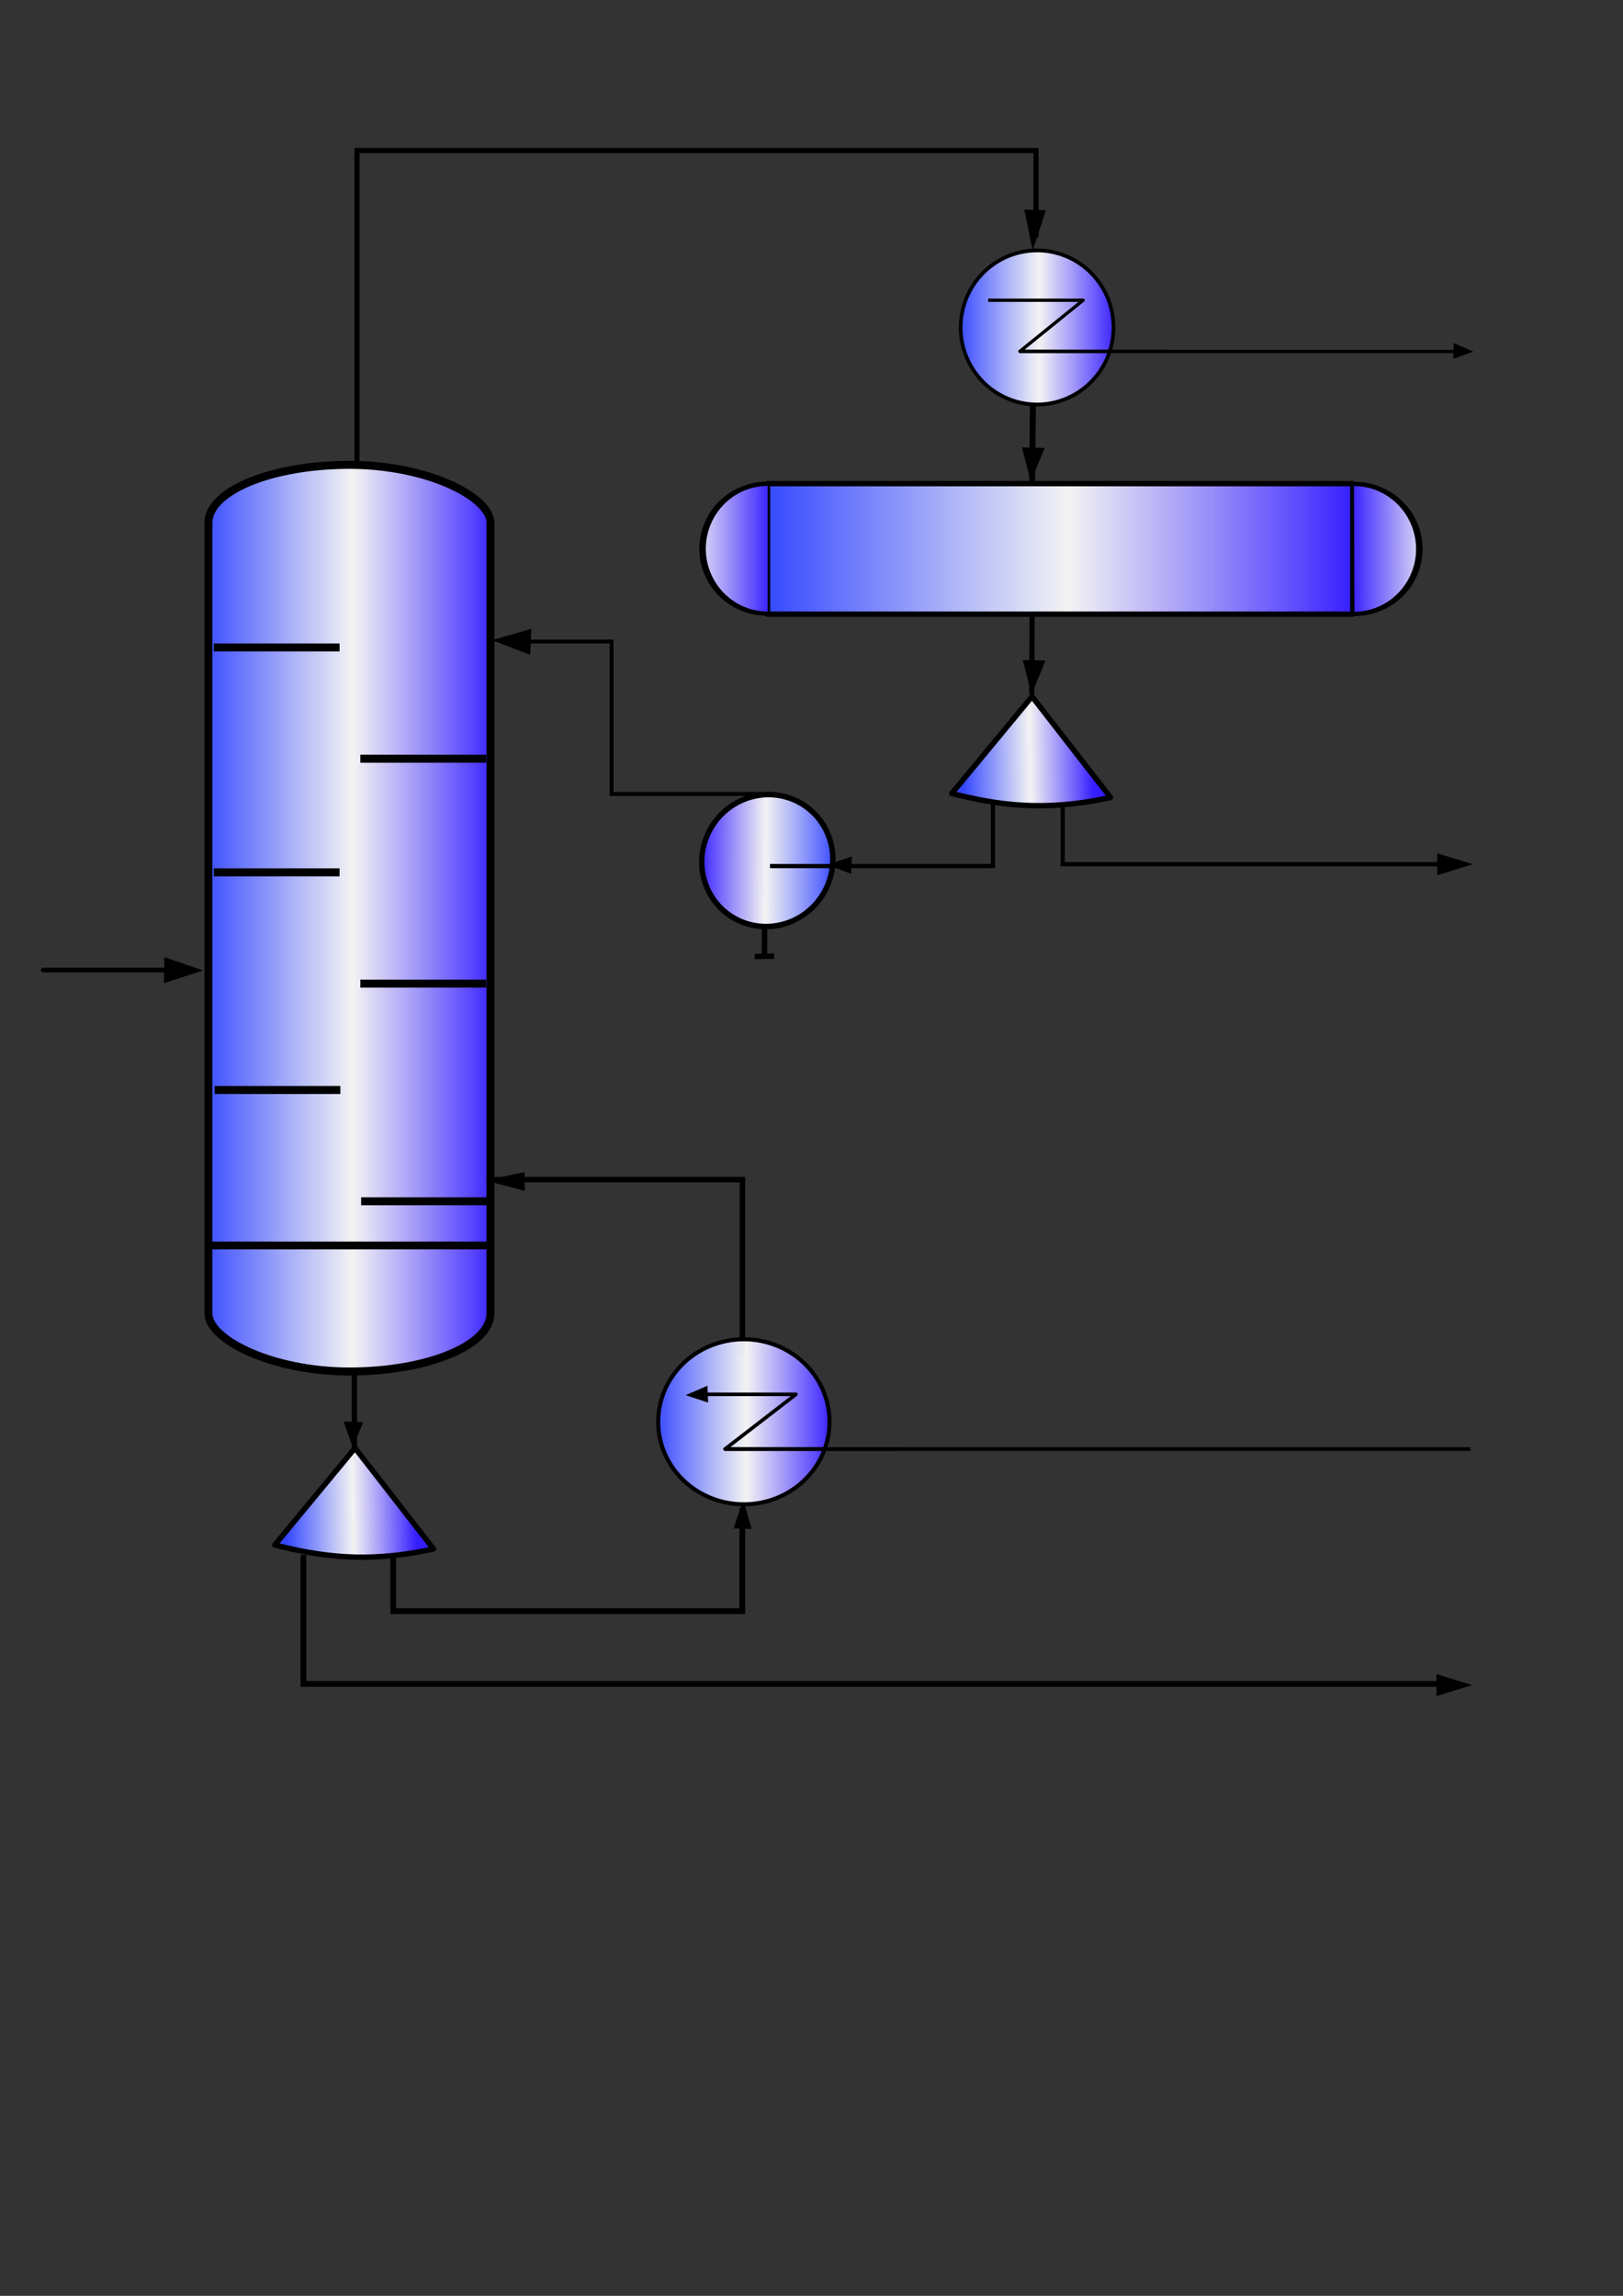 <?xml version="1.0" encoding="UTF-8" standalone="no"?>
<!-- Created with Inkscape (http://www.inkscape.org/) -->
<svg
   xmlns:dc="http://purl.org/dc/elements/1.1/"
   xmlns:cc="http://creativecommons.org/ns#"
   xmlns:rdf="http://www.w3.org/1999/02/22-rdf-syntax-ns#"
   xmlns:svg="http://www.w3.org/2000/svg"
   xmlns="http://www.w3.org/2000/svg"
   xmlns:xlink="http://www.w3.org/1999/xlink"
   xmlns:sodipodi="http://sodipodi.sourceforge.net/DTD/sodipodi-0.dtd"
   xmlns:inkscape="http://www.inkscape.org/namespaces/inkscape"
   id="svg2064"
   sodipodi:version="0.32"
   inkscape:version="0.46"
   width="210mm"
   height="297mm"
   sodipodi:docbase="D:\User\Arge\PROJETOS\Alsoc\EMSO\mso\eml\stage_separators\icon"
   sodipodi:docname="DistillationThermosyphonSubcooling.svg"
   inkscape:export-filename="D:\User\Arge\PROJETOS\Alsoc\EMSO\mso\eml\stage_separators\icon\DistillationThermosyphonSubcooling.png"
   inkscape:export-xdpi="90"
   inkscape:export-ydpi="90"
   inkscape:output_extension="org.inkscape.output.svg.inkscape">
  <rect width="100%" height="100%" fill="#333333" stroke="none"/>
  <defs
     id="defs2067">
    <linearGradient
       id="linearGradient6760">
      <stop
         id="stop12971"
         offset="0"
         style="stop-color:#3447ff;stop-opacity:1;" />
      <stop
         style="stop-color:white;stop-opacity:0.941;"
         offset="0.513"
         id="stop22168" />
      <stop
         id="stop6764"
         offset="1"
         style="stop-color:#341dff;stop-opacity:1;" />
    </linearGradient>
    <linearGradient
       inkscape:collect="always"
       xlink:href="#linearGradient6760"
       id="linearGradient5143"
       gradientUnits="userSpaceOnUse"
       x1="228.691"
       y1="870.787"
       x2="707.324"
       y2="870.787" />
    <linearGradient
       inkscape:collect="always"
       xlink:href="#linearGradient6760"
       id="linearGradient7373"
       gradientUnits="userSpaceOnUse"
       gradientTransform="matrix(1.542,0,0,0.836,1498.363,880.651)"
       x1="-913.332"
       y1="-468.008"
       x2="-828.242"
       y2="-468.008" />
    <linearGradient
       inkscape:collect="always"
       xlink:href="#linearGradient6760"
       id="linearGradient7375"
       gradientUnits="userSpaceOnUse"
       gradientTransform="matrix(0,-0.836,-1.542,0,1498.362,880.651)"
       x1="228.691"
       y1="870.787"
       x2="707.324"
       y2="870.787" />
    <linearGradient
       inkscape:collect="always"
       xlink:href="#linearGradient6760"
       id="linearGradient7377"
       gradientUnits="userSpaceOnUse"
       gradientTransform="matrix(0,-0.836,-1.542,0,1498.362,880.651)"
       x1="228.691"
       y1="870.787"
       x2="707.324"
       y2="870.787" />
    <linearGradient
       inkscape:collect="always"
       xlink:href="#linearGradient6760"
       id="linearGradient7379"
       gradientUnits="userSpaceOnUse"
       gradientTransform="matrix(0,-0.836,-1.542,0,1498.362,880.651)"
       x1="228.691"
       y1="870.787"
       x2="707.324"
       y2="870.787" />
    <linearGradient
       inkscape:collect="always"
       xlink:href="#linearGradient6760"
       id="linearGradient7381"
       gradientUnits="userSpaceOnUse"
       gradientTransform="matrix(0,-0.836,-1.542,0,1498.362,880.651)"
       x1="228.691"
       y1="870.787"
       x2="707.324"
       y2="870.787" />
    <linearGradient
       inkscape:collect="always"
       xlink:href="#linearGradient6760"
       id="linearGradient7383"
       gradientUnits="userSpaceOnUse"
       gradientTransform="matrix(0,-0.836,-1.542,0,1498.362,880.651)"
       x1="228.691"
       y1="870.787"
       x2="707.324"
       y2="870.787" />
    <linearGradient
       inkscape:collect="always"
       xlink:href="#linearGradient6760"
       id="linearGradient7385"
       gradientUnits="userSpaceOnUse"
       gradientTransform="matrix(0,-0.836,-1.542,0,1498.362,880.651)"
       x1="228.691"
       y1="870.787"
       x2="707.324"
       y2="870.787" />
    <linearGradient
       inkscape:collect="always"
       xlink:href="#linearGradient6760"
       id="linearGradient7387"
       gradientUnits="userSpaceOnUse"
       gradientTransform="matrix(-5.065757e-3,0.577,0.699,1.716815e-2,71.822,209.721)"
       x1="372.577"
       y1="509.539"
       x2="370.842"
       y2="591.714" />
    <linearGradient
       inkscape:collect="always"
       xlink:href="#linearGradient6760"
       id="linearGradient7389"
       gradientUnits="userSpaceOnUse"
       x1="422.419"
       y1="602.447"
       x2="527.938"
       y2="602.447" />
    <linearGradient
       inkscape:collect="always"
       xlink:href="#linearGradient6760"
       id="linearGradient7391"
       gradientUnits="userSpaceOnUse"
       gradientTransform="matrix(-5.065757e-3,0.577,0.699,1.716815e-2,-226.179,538.373)"
       x1="372.577"
       y1="509.539"
       x2="370.842"
       y2="591.714" />
    <linearGradient
       inkscape:collect="always"
       xlink:href="#linearGradient6760"
       id="linearGradient7393"
       gradientUnits="userSpaceOnUse"
       x1="336.906"
       y1="455"
       x2="454.459"
       y2="455" />
    <linearGradient
       inkscape:collect="always"
       xlink:href="#linearGradient6760"
       id="linearGradient7395"
       gradientUnits="userSpaceOnUse"
       x1="336.906"
       y1="455"
       x2="454.459"
       y2="455" />
    <linearGradient
       inkscape:collect="always"
       xlink:href="#linearGradient6760"
       id="linearGradient7397"
       gradientUnits="userSpaceOnUse"
       gradientTransform="matrix(0.71,0,0,0.478,212.073,102.065)"
       x1="178"
       y1="472.063"
       x2="544.93"
       y2="472.063" />
    <linearGradient
       inkscape:collect="always"
       xlink:href="#linearGradient6760"
       id="linearGradient7399"
       gradientUnits="userSpaceOnUse"
       x1="37.283"
       y1="472.446"
       x2="140.181"
       y2="472.446" />
    <linearGradient
       inkscape:collect="always"
       xlink:href="#linearGradient6760"
       id="linearGradient7401"
       gradientUnits="userSpaceOnUse"
       x1="37.283"
       y1="472.446"
       x2="140.181"
       y2="472.446" />
  </defs>
  <sodipodi:namedview
     inkscape:window-height="753"
     inkscape:window-width="1024"
     inkscape:pageshadow="2"
     inkscape:pageopacity="0.0"
     guidetolerance="10.0"
     gridtolerance="10.0"
     objecttolerance="10.0"
     borderopacity="1.0"
     bordercolor="#666666"
     pagecolor="#ffffff"
     id="base"
     showgrid="true"
     showguides="true"
     inkscape:zoom="0.3552643"
     inkscape:cx="709.47836"
     inkscape:cy="365.70295"
     inkscape:window-x="0"
     inkscape:window-y="0"
     inkscape:current-layer="svg2064"
     inkscape:guide-bbox="true" />
  <g
     id="g5069"
     style="fill:url(#linearGradient5143);fill-opacity:1;fill-rule:nonzero"
     transform="matrix(0,-0.836,-1.542,0,1677.846,672.611)" />
  <g
     id="g7325"
     transform="matrix(1.111,0,0,1.118,-2.221,-98.008)">
    <rect
       rx="62.074"
       style="fill:url(#linearGradient7373);fill-opacity:1;fill-rule:nonzero;stroke:black;stroke-width:3.5;stroke-linecap:round;stroke-linejoin:round;stroke-miterlimit:4;stroke-dasharray:none;stroke-opacity:1"
       id="rect11493"
       width="124.149"
       height="396.505"
       x="93.74"
       y="290.96"
       ry="25.401" />
    <path
       style="fill:url(#linearGradient7375);fill-opacity:1;fill-rule:nonzero;stroke:black;stroke-width:3.5;stroke-linecap:butt;stroke-linejoin:miter;stroke-miterlimit:4;stroke-dasharray:none;stroke-opacity:1"
       d="M 215.972,517.843 L 160.623,517.843"
       id="path8726" />
    <path
       style="fill:url(#linearGradient7377);fill-opacity:1;fill-rule:nonzero;stroke:black;stroke-width:3.5;stroke-linecap:butt;stroke-linejoin:miter;stroke-miterlimit:4;stroke-dasharray:none;stroke-opacity:1"
       d="M 215.972,419.485 L 160.623,419.485"
       id="path8728" />
    <path
       style="fill:url(#linearGradient7379);fill-opacity:1;fill-rule:nonzero;stroke:black;stroke-width:3.5;stroke-linecap:butt;stroke-linejoin:miter;stroke-miterlimit:4;stroke-dasharray:none;stroke-opacity:1"
       d="M 151.468,469.172 L 96.118,469.172"
       id="path8732" />
    <path
       id="path7820"
       d="M 216.315,613.023 L 160.966,613.023"
       style="fill:url(#linearGradient7381);fill-opacity:1;fill-rule:nonzero;stroke:black;stroke-width:3.5;stroke-linecap:butt;stroke-linejoin:miter;stroke-miterlimit:4;stroke-dasharray:none;stroke-opacity:1" />
    <path
       id="path8730"
       d="M 151.81,564.352 L 96.461,564.352"
       style="fill:url(#linearGradient7383);fill-opacity:1;fill-rule:nonzero;stroke:black;stroke-width:3.5;stroke-linecap:butt;stroke-linejoin:miter;stroke-miterlimit:4;stroke-dasharray:none;stroke-opacity:1" />
    <path
       id="path8734"
       d="M 151.468,370.814 L 96.119,370.815"
       style="fill:url(#linearGradient7385);fill-opacity:1;fill-rule:nonzero;stroke:black;stroke-width:3.5;stroke-linecap:butt;stroke-linejoin:miter;stroke-miterlimit:4;stroke-dasharray:none;stroke-opacity:1" />
    <path
       id="path20553"
       d="M 74.817,506.93 L 74.694,516.939 L 89.801,512.067 L 74.817,506.93 z "
       style="fill:black;fill-opacity:1;fill-rule:evenodd;stroke:black;stroke-width:1.002px;stroke-linecap:butt;stroke-linejoin:miter;stroke-opacity:1" />
    <path
       id="path5033"
       d="M 234.888,373.342 L 235.361,363.343 L 220.093,367.684 L 234.888,373.342 z "
       style="fill:black;fill-opacity:1;fill-rule:evenodd;stroke:black;stroke-width:1.002px;stroke-linecap:butt;stroke-linejoin:miter;stroke-opacity:1" />
    <path
       style="fill:none;fill-opacity:1;fill-rule:evenodd;stroke:black;stroke-width:2.031;stroke-linecap:butt;stroke-linejoin:miter;stroke-miterlimit:4;stroke-dasharray:none;stroke-opacity:1"
       d="M 77.121,511.904 C 17.121,511.904 21.069,511.904 21.069,511.904"
       id="path4989"
       sodipodi:nodetypes="cc" />
    <path
       id="path4730"
       d="M 232.576,607.963 L 232.475,600.786 L 217.467,603.95 L 232.576,607.963 z "
       style="fill:black;fill-opacity:1;fill-rule:evenodd;stroke:black;stroke-width:0.849px;stroke-linecap:butt;stroke-linejoin:miter;stroke-opacity:1" />
    <path
       style="fill:url(#linearGradient7387);fill-opacity:1;fill-rule:evenodd;stroke:black;stroke-width:2.367;stroke-linecap:round;stroke-linejoin:round;stroke-miterlimit:4;stroke-dasharray:none;stroke-opacity:1"
       d="M 420.942,434.694 L 456.259,392.284 L 472.606,413.157 L 490.816,436.411 C 461.108,442.968 440.401,439.525 420.942,434.694 z "
       id="path22345"
       sodipodi:nodetypes="ccccc"
       inkscape:export-xdpi="90"
       inkscape:export-ydpi="90" />
    <path
       style="fill:none;fill-opacity:1;fill-rule:evenodd;stroke:black;stroke-width:2.291;stroke-linecap:butt;stroke-linejoin:round;stroke-miterlimit:4;stroke-dasharray:none;stroke-opacity:1"
       d="M 456.304,357.127 C 456.146,391.216 456.146,391.216 456.146,391.216"
       id="path1874" />
    <path
       id="path15596"
       d="M 469.776,440.37 C 469.776,465.626 469.776,465.626 469.776,465.626 L 638.264,465.626"
       style="fill:none;fill-opacity:1;fill-rule:evenodd;stroke:black;stroke-width:1.85;stroke-linecap:butt;stroke-linejoin:miter;stroke-miterlimit:4;stroke-dasharray:none;stroke-opacity:1" />
    <path
       id="path4728"
       d="M 376.677,462.685 L 376.345,469.381 L 367.194,465.846 L 376.677,462.685 z "
       style="fill:black;fill-opacity:1;fill-rule:evenodd;stroke:black;stroke-width:0.645px;stroke-linecap:butt;stroke-linejoin:miter;stroke-opacity:1" />
    <path
       sodipodi:type="arc"
       style="fill:url(#linearGradient7389);fill-opacity:1;fill-rule:evenodd;stroke:black;stroke-width:4.137;stroke-linecap:butt;stroke-linejoin:miter;stroke-miterlimit:4;stroke-dasharray:none;stroke-opacity:1"
       id="path6504"
       sodipodi:cx="475.17874"
       sodipodi:cy="602.44745"
       sodipodi:rx="50.259289"
       sodipodi:ry="49.990524"
       d="M 525.438 602.447 A 50.259 49.991 0 1 1  424.919,602.447 A 50.259 49.991 0 1 1  525.438 602.447 z"
       transform="matrix(-0.574,8.862457e-3,-2.886754e-3,0.577,614.235,112.2)" />
    <path
       id="path14705"
       d="M 340.926,466.436 L 439.074,466.436 L 439.074,438.288"
       style="fill:none;fill-opacity:1;fill-rule:evenodd;stroke:black;stroke-width:1.852;stroke-linecap:butt;stroke-linejoin:miter;stroke-miterlimit:4;stroke-dasharray:none;stroke-opacity:1" />
    <path
       style="fill:none;fill-opacity:1;fill-rule:evenodd;stroke:black;stroke-width:2.38;stroke-linecap:butt;stroke-linejoin:miter;stroke-miterlimit:4;stroke-dasharray:none;stroke-opacity:1"
       d="M 338.544,492.79 L 338.478,505.91 L 342.74,505.844 L 334.217,505.975 L 338.478,505.91"
       id="path10135" />
    <path
       id="path2272"
       d="M 456.316,301.046 L 456.675,262.678 L 456.316,301.046 z "
       style="fill:none;fill-opacity:1;fill-rule:evenodd;stroke:black;stroke-width:2.633;stroke-linecap:butt;stroke-linejoin:miter;stroke-miterlimit:4;stroke-dasharray:none;stroke-opacity:1" />
    <path
       style="fill:black;fill-opacity:1;fill-rule:evenodd;stroke:black;stroke-width:0.875px;stroke-linecap:butt;stroke-linejoin:miter;stroke-opacity:1"
       d="M 461.563,376.995 L 452.776,376.8 L 456.139,389.938 L 461.563,376.995 z "
       id="path4952" />
    <path
       id="path17376"
       d="M 341.22,434.89 L 271.184,434.89 L 271.184,368.215 L 233.472,368.215"
       style="fill:none;fill-opacity:1;fill-rule:evenodd;stroke:black;stroke-width:1.705;stroke-linecap:butt;stroke-linejoin:miter;stroke-miterlimit:4;stroke-dasharray:none;stroke-opacity:1" />
    <path
       id="path19167"
       d="M 328.794,681.156 L 328.794,603.569 L 216.206,603.569 L 216.206,603.569"
       style="fill:none;fill-opacity:1;fill-rule:evenodd;stroke:black;stroke-width:2.413;stroke-linecap:butt;stroke-linejoin:miter;stroke-miterlimit:4;stroke-dasharray:none;stroke-opacity:1" />
    <path
       style="fill:url(#linearGradient7391);fill-opacity:1;fill-rule:evenodd;stroke:black;stroke-width:2.367;stroke-linecap:round;stroke-linejoin:round;stroke-miterlimit:4;stroke-dasharray:none;stroke-opacity:1"
       d="M 122.942,763.345 L 158.259,720.934 L 174.606,741.808 L 192.816,765.062 C 163.108,771.619 142.4,768.176 122.942,763.345 z "
       id="path24559"
       sodipodi:nodetypes="ccccc"
       inkscape:export-xdpi="90"
       inkscape:export-ydpi="90" />
    <path
       style="fill:black;fill-opacity:1;fill-rule:evenodd;stroke:black;stroke-width:0.462px;stroke-linecap:butt;stroke-linejoin:miter;stroke-opacity:1"
       d="M 332.594,756.131 L 325.231,755.872 L 329.117,744.415 L 332.594,756.131"
       id="path24561" />
    <path
       id="path24565"
       d="M 135.566,767.631 C 135.566,824.1 135.566,824.1 135.566,824.1 L 643.727,824.1"
       style="fill:none;fill-opacity:1;fill-rule:evenodd;stroke:black;stroke-width:2.53;stroke-linecap:butt;stroke-linejoin:miter;stroke-miterlimit:4;stroke-dasharray:none;stroke-opacity:1" />
    <path
       style="fill:none;fill-opacity:1;fill-rule:evenodd;stroke:black;stroke-width:2.535;stroke-linecap:butt;stroke-linejoin:miter;stroke-miterlimit:4;stroke-dasharray:none;stroke-opacity:1"
       d="M 175.077,767.371 L 175.077,792.285 L 328.733,792.285 L 328.733,747.44"
       id="path25454" />
    <path
       style="fill:none;fill-opacity:1;fill-rule:evenodd;stroke:black;stroke-width:2.38;stroke-linecap:butt;stroke-linejoin:miter;stroke-miterlimit:4;stroke-dasharray:none;stroke-opacity:1"
       d="M 157.999,722.362 C 157.999,687.362 157.999,687.362 157.999,687.362"
       id="path26343" />
    <path
       id="path27230"
       d="M 153.729,709.714 L 161.393,709.975 L 157.276,719.538 L 153.729,709.714 z "
       style="fill:black;fill-opacity:1;fill-rule:evenodd;stroke:black;stroke-width:0.704px;stroke-linecap:butt;stroke-linejoin:miter;stroke-opacity:1"
       inkscape:transform-center-x="92.736323"
       inkscape:transform-center-y="23.884527" />
    <path
       transform="matrix(0.595,0,0,0.619,223.066,-50.765)"
       d="M 452.209 455 A 56.526 54.433 0 1 1  339.156,455 A 56.526 54.433 0 1 1  452.209 455 z"
       sodipodi:ry="54.432526"
       sodipodi:rx="56.526085"
       sodipodi:cy="455.00009"
       sodipodi:cx="395.68259"
       id="path30988"
       style="fill:url(#linearGradient7393);fill-opacity:1;fill-rule:nonzero;stroke:black;stroke-width:2.671;stroke-linecap:butt;stroke-linejoin:round;stroke-miterlimit:4;stroke-dasharray:none;stroke-opacity:1"
       sodipodi:type="arc" />
    <path
       sodipodi:nodetypes="cccc"
       style="fill:black;fill-opacity:1;fill-rule:evenodd;stroke:black;stroke-width:0.557px;stroke-linecap:butt;stroke-linejoin:miter;stroke-opacity:1"
       d="M 642.162,238.138 L 641.998,244.197 L 649.743,241.38 L 642.162,238.138 z "
       id="path10784" />
    <path
       id="path1880"
       d="M 436.988,218.98 L 478.757,218.98 L 450.911,241.333 L 513.563,241.333"
       style="fill:none;fill-rule:evenodd;stroke:black;stroke-width:1.44;stroke-linecap:butt;stroke-linejoin:round;stroke-miterlimit:4;stroke-dasharray:none;stroke-opacity:1" />
    <path
       style="fill:black;fill-opacity:1;fill-rule:evenodd;stroke:black;stroke-width:0.928px;stroke-linecap:butt;stroke-linejoin:miter;stroke-opacity:1"
       d="M 461.77,180.046 L 453.464,179.813 L 456.643,195.463 L 461.77,180.046 z "
       id="path28230" />
    <path
       style="fill:black;fill-opacity:1;fill-rule:evenodd;stroke:black;stroke-width:0.875px;stroke-linecap:butt;stroke-linejoin:miter;stroke-opacity:1"
       d="M 461.224,283.982 L 452.437,283.786 L 455.8,296.925 L 461.224,283.982 z "
       id="path28282" />
    <path
       id="path28284"
       d="M 159.13,291.232 L 159.13,153.492 L 458.032,153.492 L 458.032,191.489"
       style="fill:none;fill-rule:evenodd;stroke:black;stroke-width:2.26;stroke-linecap:butt;stroke-linejoin:miter;stroke-miterlimit:4;stroke-dasharray:none;stroke-opacity:1" />
    <path
       transform="matrix(0.667,0,0,0.663,65.507,407.801)"
       d="M 452.209 455 A 56.526 54.433 0 1 1  339.156,455 A 56.526 54.433 0 1 1  452.209 455 z"
       sodipodi:ry="54.432526"
       sodipodi:rx="56.526085"
       sodipodi:cy="455.00009"
       sodipodi:cx="395.68259"
       id="path30082"
       style="fill:url(#linearGradient7395);fill-opacity:1;fill-rule:nonzero;stroke:black;stroke-width:2.671;stroke-linecap:butt;stroke-linejoin:round;stroke-miterlimit:4;stroke-dasharray:none;stroke-opacity:1"
       sodipodi:type="arc" />
    <path
       id="path9897"
       d="M 313.305,697.457 L 352.353,697.457 L 321.114,721.394 L 399.211,721.394"
       style="fill:none;fill-rule:evenodd;stroke:black;stroke-width:1.579;stroke-linecap:butt;stroke-linejoin:round;stroke-miterlimit:4;stroke-dasharray:none;stroke-opacity:1" />
    <path
       style="fill:black;fill-opacity:1;fill-rule:evenodd;stroke:black;stroke-width:0.61px;stroke-linecap:butt;stroke-linejoin:miter;stroke-opacity:1"
       d="M 313.373,700.625 L 313.106,694.14 L 304.649,697.783 L 313.373,700.625 z "
       id="path30085" />
    <path
       id="path31859"
       d="M 218.089,632.362 L 104.166,632.362 C 94.672,632.362 94.672,632.362 94.672,632.362"
       style="fill:none;fill-rule:evenodd;stroke:black;stroke-width:3.41;stroke-linecap:butt;stroke-linejoin:miter;stroke-miterlimit:4;stroke-dasharray:none;stroke-opacity:1" />
    <rect
       ry="0"
       y="299.173"
       x="339.84"
       height="57.074"
       width="257.613"
       id="rect2097"
       style="fill:url(#linearGradient7397);fill-opacity:1;fill-rule:nonzero;stroke:black;stroke-width:2.33;stroke-linecap:butt;stroke-linejoin:round;stroke-miterlimit:4;stroke-dasharray:none;stroke-opacity:1" />
    <path
       sodipodi:open="true"
       transform="matrix(0.708,0,0,0.468,242.084,106.536)"
       sodipodi:end="4.712389"
       sodipodi:start="1.5707963"
       d="M 138.175,533.16 A 40.475,60.713 0 1 1 138.175,411.733"
       sodipodi:ry="60.713203"
       sodipodi:rx="40.475468"
       sodipodi:cy="472.44641"
       sodipodi:cx="138.17488"
       id="path3004"
       style="fill:url(#linearGradient7399);fill-opacity:1;fill-rule:nonzero;stroke:black;stroke-width:4.049;stroke-linecap:butt;stroke-linejoin:round;stroke-miterlimit:4;stroke-dasharray:none;stroke-opacity:1"
       sodipodi:type="arc" />
    <path
       sodipodi:open="true"
       transform="matrix(-0.708,1.229983e-3,-1.79292e-3,-0.468,696.763,548.65)"
       sodipodi:end="4.712389"
       sodipodi:start="1.5707963"
       d="M 138.175,533.16 A 40.475,60.713 0 1 1 138.175,411.733"
       sodipodi:ry="60.713203"
       sodipodi:rx="40.475468"
       sodipodi:cy="472.44641"
       sodipodi:cx="138.17488"
       id="path5677"
       style="fill:url(#linearGradient7401);fill-opacity:1;fill-rule:nonzero;stroke:black;stroke-width:4.049;stroke-linecap:butt;stroke-linejoin:round;stroke-miterlimit:4;stroke-dasharray:none;stroke-opacity:1"
       sodipodi:type="arc" />
    <path
       id="path2000"
       d="M 451,241.362 L 645,241.362"
       style="fill:none;fill-rule:evenodd;stroke:black;stroke-width:1.44;stroke-linecap:butt;stroke-linejoin:miter;stroke-miterlimit:4;stroke-dasharray:none;stroke-opacity:1" />
    <path
       id="path3774"
       d="M 635.141,461.533 L 635.141,469.731 L 648.537,465.632 L 635.141,461.533 L 635.141,461.533 z "
       style="fill:black;fill-opacity:1;fill-rule:evenodd;stroke:black;stroke-width:1.048px;stroke-linecap:butt;stroke-linejoin:miter;stroke-opacity:1" />
    <path
       id="path4661"
       d="M 321.018,721.362 L 649.247,721.362"
       style="fill:none;fill-rule:evenodd;stroke:#000000;stroke-width:1.595;stroke-linecap:butt;stroke-linejoin:miter;stroke-miterlimit:4;stroke-dasharray:none;stroke-opacity:1" />
    <path
       id="path7323"
       d="M 634.802,820.513 L 634.802,828.712 L 648.198,824.612 L 634.802,820.513 L 634.802,820.513 z "
       style="fill:black;fill-opacity:1;fill-rule:evenodd;stroke:black;stroke-width:1.048px;stroke-linecap:butt;stroke-linejoin:miter;stroke-opacity:1" />
  </g>
</svg>
